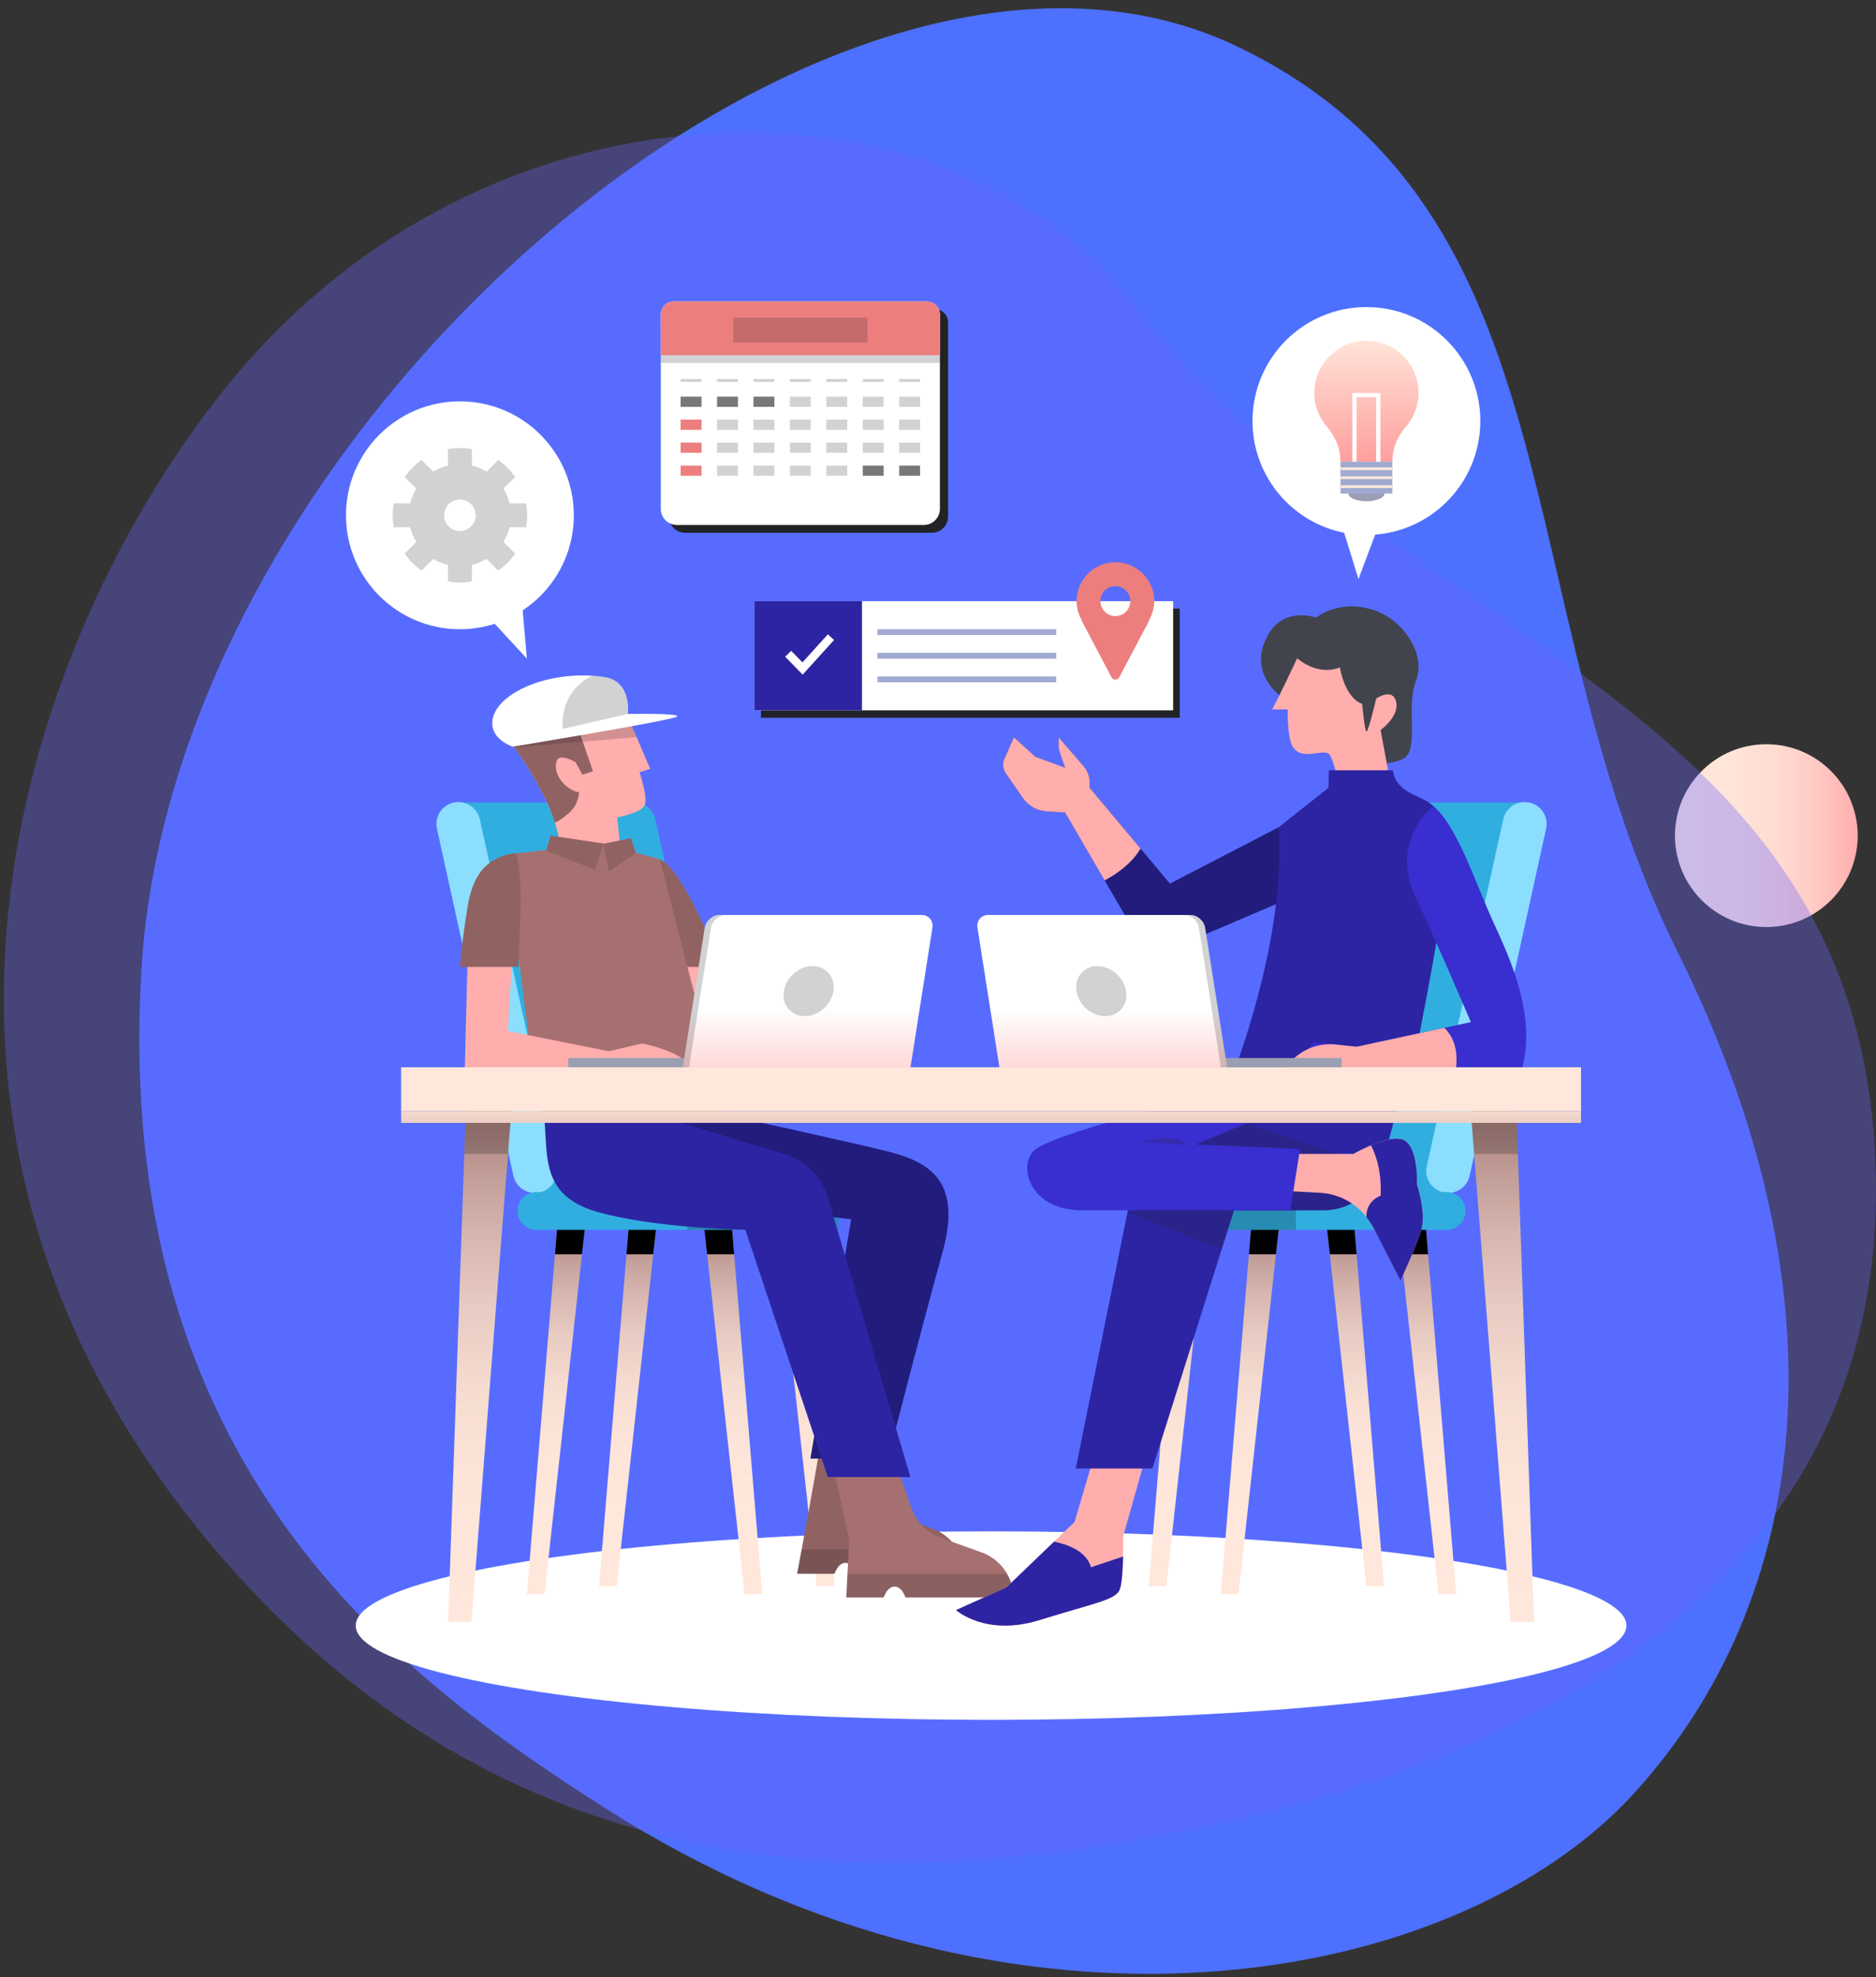 <?xml version="1.0" encoding="utf-8"?>
<!-- Generator: Adobe Illustrator 16.0.0, SVG Export Plug-In . SVG Version: 6.00 Build 0)  -->
<!DOCTYPE svg PUBLIC "-//W3C//DTD SVG 1.1//EN" "http://www.w3.org/Graphics/SVG/1.1/DTD/svg11.dtd">
<svg version="1.1" xmlns="http://www.w3.org/2000/svg" xmlns:xlink="http://www.w3.org/1999/xlink" x="0px" y="0px" width="223.5px"
	 height="235.5px" viewBox="0 0 223.5 235.5" enable-background="new 0 0 223.5 235.5" xml:space="preserve">
<rect x="0" y="0" width="223.5" height="235.5" fill="#333333" stroke="none"/>
<g id="BACKGROUND">
	<g>
		<path display="none" opacity="0.21" fill="#4D70FF" d="M259.957,267.745c28.367-27.174,61.679-39.502,76.925-24.256
			c15.247,15.246-18.448,84.402-72.073,86.627C213.341,332.252,244.969,282.103,259.957,267.745z"/>
		<path display="none" opacity="0.29" fill="#4D70FF" d="M258.386,346.145c80.611-41.282,162.338-46.509,185.943-2.759
			c23.604,43.75-96.51,174.249-216.433,143.735C112.799,457.836,215.793,367.957,258.386,346.145z"/>
		<path display="none" opacity="0.29" fill="#6A64FF" d="M275.865,258.144c24.749-30.504,56.259-46.898,73.291-33.677
			s-7.758,86.046-60.686,94.954C237.673,327.97,262.788,274.262,275.865,258.144z"/>
		
			<linearGradient id="SVGID_1_" gradientUnits="userSpaceOnUse" x1="222" y1="-4.129" x2="393.409" y2="-4.129" gradientTransform="matrix(0.999 0.038 -0.038 0.999 -0.058 -11.207)">
			<stop  offset="0" style="stop-color:#FFE7DB"/>
			<stop  offset="0.326" style="stop-color:#FFE4D9"/>
			<stop  offset="0.557" style="stop-color:#FFDBD1"/>
			<stop  offset="0.759" style="stop-color:#FFCBC5"/>
			<stop  offset="0.943" style="stop-color:#FFB5B4"/>
			<stop  offset="1" style="stop-color:#FFADAD"/>
		</linearGradient>
		<path display="none" opacity="0.29" fill="url(#SVGID_1_)" d="M229.619-66.865c17.179-27.92,80.066-10.198,96.954,3.693
			c38.271,31.479,98.403,119.479,41.774,136.554c-32.902,9.921-53.646-34.802-76.215-59.309
			C264.436-16.003,204.352-25.797,229.619-66.865z"/>
		
			<linearGradient id="SVGID_2_" gradientUnits="userSpaceOnUse" x1="214.351" y1="-69.356" x2="484.117" y2="-69.356" gradientTransform="matrix(-0.808 0.589 -0.589 -0.808 550.295 -400.677)">
			<stop  offset="0" style="stop-color:#FFE7DB"/>
			<stop  offset="0.326" style="stop-color:#FFE4D9"/>
			<stop  offset="0.557" style="stop-color:#FFDBD1"/>
			<stop  offset="0.759" style="stop-color:#FFCBC5"/>
			<stop  offset="0.943" style="stop-color:#FFB5B4"/>
			<stop  offset="1" style="stop-color:#FFADAD"/>
		</linearGradient>
		<path display="none" opacity="0.29" fill="url(#SVGID_2_)" d="M466.81-136.782c5.967,51.249-89.037,90.609-123.445,89.891
			c-77.976-1.627-238.039-51.823-184.674-128.101c31.005-44.317,100.219-9.244,151.992-0.937
			C374.221-165.734,458.034-212.164,466.81-136.782z"/>
	</g>
</g>
<g id="OBJECTS">
	<g>
		<defs>
			<path id="SVGID_3_" d="M-214.181,251.492c0,3.318,2.689,6.008,6.007,6.008h441c3.317,0,6.007-2.689,6.007-6.008V-31.826
				c0-3.317-2.689-6.007-6.007-6.007h-441c-3.318,0-6.007,2.69-6.007,6.007"/>
		</defs>
		<clipPath id="SVGID_4_">
			<use xlink:href="#SVGID_3_"  overflow="visible"/>
		</clipPath>
		<linearGradient id="SVGID_5_" gradientUnits="userSpaceOnUse" x1="199.548" y1="99.533" x2="221.322" y2="99.533">
			<stop  offset="0" style="stop-color:#FFE7DB"/>
			<stop  offset="0.326" style="stop-color:#FFE4D9"/>
			<stop  offset="0.557" style="stop-color:#FFDBD1"/>
			<stop  offset="0.759" style="stop-color:#FFCBC5"/>
			<stop  offset="0.943" style="stop-color:#FFB5B4"/>
			<stop  offset="1" style="stop-color:#FFADAD"/>
		</linearGradient>
		<circle clip-path="url(#SVGID_4_)" fill="url(#SVGID_5_)" cx="210.435" cy="99.533" r="10.887"/>
		<path clip-path="url(#SVGID_4_)" fill="none" stroke="#9FA9D1" stroke-miterlimit="10" d="M-98.5,93.263"/>
		<path clip-path="url(#SVGID_4_)" fill="#4D70FF" d="M147.428,5.548c40.931,19.619,31.954,66.706,52.438,107.844
			s15.932,77.018-5.202,100.216c-21.134,23.197-73.642,32.899-122.412,1.855c-24.695-15.72-58.773-40.681-55.425-99.663
			C20.556,50.09,99.627-17.364,147.428,5.548z"/>
		<path opacity="0.34" clip-path="url(#SVGID_4_)" fill="#6A64FF" d="M25.626,184.576c28.839,33.875,65.241,42.176,108.576,34.812
			c43.334-7.364,92.445-28.511,89.14-82.779c-3.306-54.268-56.965-59.782-88.828-101.037C115.271,10.655,66.51,6.774,33.837,38.512
			C9.908,61.756-23.2,127.223,25.626,184.576z"/>
		<ellipse clip-path="url(#SVGID_4_)" fill="#FFFFFF" cx="118.073" cy="193.625" rx="75.695" ry="11.225"/>
		<path clip-path="url(#SVGID_4_)" fill="#31AEE0" d="M182.204,95.594h-20.903c-1.41-0.311-2.807,0.581-3.117,1.991l-9.11,41.328
			c-0.311,1.41,0.58,2.806,1.991,3.117c0.376,0.083,0.749,0.074,1.103,0h19.8L182.204,95.594z"/>
		<path clip-path="url(#SVGID_4_)" fill="#8CDEFF" d="M171.972,142.03L171.972,142.03c1.41,0.311,2.806-0.581,3.117-1.991
			l9.11-41.327c0.311-1.411-0.58-2.807-1.991-3.118l0,0c-1.41-0.311-2.807,0.581-3.117,1.991l-9.11,41.328
			C169.669,140.323,170.561,141.719,171.972,142.03z"/>
		<linearGradient id="SVGID_6_" gradientUnits="userSpaceOnUse" x1="169.918" y1="180.17" x2="169.918" y2="142.231">
			<stop  offset="0" style="stop-color:#FFE7DB"/>
			<stop  offset="0.239" style="stop-color:#FDE4D8"/>
			<stop  offset="0.409" style="stop-color:#F5DBD0"/>
			<stop  offset="0.557" style="stop-color:#E8CBC2"/>
			<stop  offset="0.693" style="stop-color:#D6B5AE"/>
			<stop  offset="0.821" style="stop-color:#BE9994"/>
			<stop  offset="0.941" style="stop-color:#A27674"/>
			<stop  offset="1" style="stop-color:#916262"/>
		</linearGradient>
		<polygon clip-path="url(#SVGID_4_)" fill="url(#SVGID_6_)" points="173.484,189.86 171.38,189.86 166.353,144.238 
			169.711,144.238 		"/>
		<linearGradient id="SVGID_7_" gradientUnits="userSpaceOnUse" x1="149.012" y1="180.17" x2="149.012" y2="142.231">
			<stop  offset="0" style="stop-color:#FFE7DB"/>
			<stop  offset="0.239" style="stop-color:#FDE4D8"/>
			<stop  offset="0.409" style="stop-color:#F5DBD0"/>
			<stop  offset="0.557" style="stop-color:#E8CBC2"/>
			<stop  offset="0.693" style="stop-color:#D6B5AE"/>
			<stop  offset="0.821" style="stop-color:#BE9994"/>
			<stop  offset="0.941" style="stop-color:#A27674"/>
			<stop  offset="1" style="stop-color:#916262"/>
		</linearGradient>
		<polygon clip-path="url(#SVGID_4_)" fill="url(#SVGID_7_)" points="145.445,189.86 147.55,189.86 152.577,144.238 
			149.219,144.238 		"/>
		<linearGradient id="SVGID_8_" gradientUnits="userSpaceOnUse" x1="161.325" y1="180.169" x2="161.325" y2="142.231">
			<stop  offset="0" style="stop-color:#FFE7DB"/>
			<stop  offset="0.239" style="stop-color:#FDE4D8"/>
			<stop  offset="0.409" style="stop-color:#F5DBD0"/>
			<stop  offset="0.557" style="stop-color:#E8CBC2"/>
			<stop  offset="0.693" style="stop-color:#D6B5AE"/>
			<stop  offset="0.821" style="stop-color:#BE9994"/>
			<stop  offset="0.941" style="stop-color:#A27674"/>
			<stop  offset="1" style="stop-color:#916262"/>
		</linearGradient>
		<polygon clip-path="url(#SVGID_4_)" fill="url(#SVGID_8_)" points="164.891,188.935 162.787,188.935 157.76,143.313 
			161.118,143.313 		"/>
		<linearGradient id="SVGID_9_" gradientUnits="userSpaceOnUse" x1="140.418" y1="180.169" x2="140.418" y2="142.231">
			<stop  offset="0" style="stop-color:#FFE7DB"/>
			<stop  offset="0.239" style="stop-color:#FDE4D8"/>
			<stop  offset="0.409" style="stop-color:#F5DBD0"/>
			<stop  offset="0.557" style="stop-color:#E8CBC2"/>
			<stop  offset="0.693" style="stop-color:#D6B5AE"/>
			<stop  offset="0.821" style="stop-color:#BE9994"/>
			<stop  offset="0.941" style="stop-color:#A27674"/>
			<stop  offset="1" style="stop-color:#916262"/>
		</linearGradient>
		<polygon clip-path="url(#SVGID_4_)" fill="url(#SVGID_9_)" points="136.853,188.935 138.957,188.935 143.984,143.313 
			140.626,143.313 		"/>
		<polygon clip-path="url(#SVGID_4_)" points="140.122,149.402 143.313,149.402 143.984,143.313 140.626,143.313 		"/>
		<polygon clip-path="url(#SVGID_4_)" points="148.792,149.402 152.008,149.402 152.577,144.238 149.219,144.238 		"/>
		<polygon clip-path="url(#SVGID_4_)" points="161.118,143.313 157.76,143.313 158.431,149.402 161.621,149.402 		"/>
		<polygon clip-path="url(#SVGID_4_)" points="169.711,144.238 166.353,144.238 166.922,149.402 170.138,149.402 		"/>
		<path clip-path="url(#SVGID_4_)" fill="#31AEE0" d="M172.344,146.486h-35.953v-4.496h35.953c1.241,0,2.247,1.007,2.247,2.248l0,0
			C174.591,145.479,173.585,146.486,172.344,146.486z"/>
		<rect x="136.391" y="141.99" opacity="0.2" clip-path="url(#SVGID_4_)" width="17.998" height="4.496"/>
		<path clip-path="url(#SVGID_4_)" fill="#31AEE0" d="M54.052,95.594h20.902c1.411-0.311,2.807,0.581,3.117,1.991l9.11,41.328
			c0.312,1.41-0.58,2.806-1.991,3.117c-0.376,0.083-0.749,0.074-1.103,0h-19.8L54.052,95.594z"/>
		<path clip-path="url(#SVGID_4_)" fill="#8CDEFF" d="M64.283,142.03L64.283,142.03c-1.41,0.311-2.806-0.581-3.117-1.991
			l-9.11-41.327c-0.311-1.411,0.581-2.807,1.991-3.118l0,0c1.411-0.311,2.807,0.581,3.117,1.991l9.111,41.328
			C66.586,140.323,65.694,141.719,64.283,142.03z"/>
		
			<linearGradient id="SVGID_10_" gradientUnits="userSpaceOnUse" x1="1772.663" y1="180.171" x2="1772.663" y2="142.232" gradientTransform="matrix(-1 0 0 1 1839 0)">
			<stop  offset="0" style="stop-color:#FFE7DB"/>
			<stop  offset="0.239" style="stop-color:#FDE4D8"/>
			<stop  offset="0.409" style="stop-color:#F5DBD0"/>
			<stop  offset="0.557" style="stop-color:#E8CBC2"/>
			<stop  offset="0.693" style="stop-color:#D6B5AE"/>
			<stop  offset="0.821" style="stop-color:#BE9994"/>
			<stop  offset="0.941" style="stop-color:#A27674"/>
			<stop  offset="1" style="stop-color:#916262"/>
		</linearGradient>
		<polygon clip-path="url(#SVGID_4_)" fill="url(#SVGID_10_)" points="62.771,189.86 64.875,189.86 69.902,144.238 66.544,144.238 
					"/>
		
			<linearGradient id="SVGID_11_" gradientUnits="userSpaceOnUse" x1="1751.755" y1="180.171" x2="1751.755" y2="142.232" gradientTransform="matrix(-1 0 0 1 1839 0)">
			<stop  offset="0" style="stop-color:#FFE7DB"/>
			<stop  offset="0.239" style="stop-color:#FDE4D8"/>
			<stop  offset="0.409" style="stop-color:#F5DBD0"/>
			<stop  offset="0.557" style="stop-color:#E8CBC2"/>
			<stop  offset="0.693" style="stop-color:#D6B5AE"/>
			<stop  offset="0.821" style="stop-color:#BE9994"/>
			<stop  offset="0.941" style="stop-color:#A27674"/>
			<stop  offset="1" style="stop-color:#916262"/>
		</linearGradient>
		<polygon clip-path="url(#SVGID_4_)" fill="url(#SVGID_11_)" points="90.81,189.86 88.706,189.86 83.679,144.238 87.036,144.238 		
			"/>
		
			<linearGradient id="SVGID_12_" gradientUnits="userSpaceOnUse" x1="1764.069" y1="180.17" x2="1764.069" y2="142.232" gradientTransform="matrix(-1 0 0 1 1839 0)">
			<stop  offset="0" style="stop-color:#FFE7DB"/>
			<stop  offset="0.239" style="stop-color:#FDE4D8"/>
			<stop  offset="0.409" style="stop-color:#F5DBD0"/>
			<stop  offset="0.557" style="stop-color:#E8CBC2"/>
			<stop  offset="0.693" style="stop-color:#D6B5AE"/>
			<stop  offset="0.821" style="stop-color:#BE9994"/>
			<stop  offset="0.941" style="stop-color:#A27674"/>
			<stop  offset="1" style="stop-color:#916262"/>
		</linearGradient>
		<polygon clip-path="url(#SVGID_4_)" fill="url(#SVGID_12_)" points="71.364,188.935 73.468,188.935 78.495,143.313 
			75.138,143.313 		"/>
		
			<linearGradient id="SVGID_13_" gradientUnits="userSpaceOnUse" x1="1743.163" y1="180.17" x2="1743.163" y2="142.232" gradientTransform="matrix(-1 0 0 1 1839 0)">
			<stop  offset="0" style="stop-color:#FFE7DB"/>
			<stop  offset="0.239" style="stop-color:#FDE4D8"/>
			<stop  offset="0.409" style="stop-color:#F5DBD0"/>
			<stop  offset="0.557" style="stop-color:#E8CBC2"/>
			<stop  offset="0.693" style="stop-color:#D6B5AE"/>
			<stop  offset="0.821" style="stop-color:#BE9994"/>
			<stop  offset="0.941" style="stop-color:#A27674"/>
			<stop  offset="1" style="stop-color:#916262"/>
		</linearGradient>
		<polygon clip-path="url(#SVGID_4_)" fill="url(#SVGID_13_)" points="99.402,188.935 97.299,188.935 92.271,143.313 
			95.629,143.313 		"/>
		<polygon clip-path="url(#SVGID_4_)" points="96.133,149.402 92.942,149.402 92.271,143.313 95.629,143.313 		"/>
		<polygon clip-path="url(#SVGID_4_)" points="87.464,149.402 84.247,149.402 83.679,144.238 87.036,144.238 		"/>
		<polygon clip-path="url(#SVGID_4_)" points="75.138,143.313 78.495,143.313 77.824,149.402 74.634,149.402 		"/>
		<polygon clip-path="url(#SVGID_4_)" points="66.544,144.238 69.902,144.238 69.333,149.402 66.117,149.402 		"/>
		<path clip-path="url(#SVGID_4_)" fill="#31AEE0" d="M63.912,146.486h35.952v-4.496H63.912c-1.242,0-2.248,1.007-2.248,2.248l0,0
			C61.664,145.479,62.67,146.486,63.912,146.486z"/>
		<rect x="81.867" y="141.99" opacity="0.2" clip-path="url(#SVGID_4_)" width="17.997" height="4.496"/>
		<path clip-path="url(#SVGID_4_)" fill="#916262" d="M99.425,187.446c0.27-0.778,0.749-1.301,1.3-1.301s1.03,0.522,1.301,1.301
			h13.187l-0.658-1.876c-0.571-1.63-1.849-2.915-3.475-3.496l-5.215-1.863c-1.267-0.453-1.996-1.779-1.7-3.092l1.23-5.461h-7.576
			l-1.562,8.849l-1.286,6.939H99.425z"/>
		<path opacity="0.2" clip-path="url(#SVGID_4_)" fill="#212226" d="M94.971,187.446h4.454c0.27-0.778,0.749-1.301,1.3-1.301
			s1.03,0.522,1.301,1.301h13.187l-0.658-1.876c-0.126-0.359-0.292-0.698-0.482-1.021H95.508L94.971,187.446z"/>
		<path clip-path="url(#SVGID_4_)" fill="#221C7D" d="M85.905,132.673c0,0,14.343,3.123,19.547,4.395
			c5.205,1.272,9.254,3.471,6.824,12.146c-2.429,8.675-6.477,24.521-6.477,24.521h-9.254l4.858-28.504l-27.065-3.188l-4.986-11.064
			L85.905,132.673z"/>
		<path clip-path="url(#SVGID_4_)" fill="#A67070" d="M105.28,190.273c0.27-0.778,0.749-1.302,1.3-1.302s1.03,0.523,1.301,1.302
			h13.187l-0.658-1.877c-0.571-1.629-1.849-2.914-3.475-3.495l-4.891-1.748c-1.608-0.574-2.871-1.846-3.436-3.457l-1.826-5.211
			h-7.575l1.966,8.848l-0.347,6.94H105.28z"/>
		<path clip-path="url(#SVGID_4_)" fill="#2D24A3" d="M64.777,132.673c0.617,4.472-0.694,9.615,6.246,11.632
			c6.939,2.017,17.774,2.17,17.774,2.17l9.83,29.456h9.832l-9.828-33.275c-0.77-2.604-2.853-4.611-5.483-5.283l-16.664-5.064
			L64.777,132.673z"/>
		<path clip-path="url(#SVGID_4_)" fill="#FFADAD" d="M83.909,113.877l3.854,9.217l12.101,1.465c0,0,6.001-1.194,7.96,2.564H83.909
			l-4.43-12.357L83.909,113.877z"/>
		<path clip-path="url(#SVGID_4_)" fill="#916262" d="M78.608,102.361c2.901,1.164,7.297,12.808,7.297,12.808h-7.297V102.361z"/>
		<path clip-path="url(#SVGID_4_)" fill="#FFADAD" d="M75.033,85.908l2.429,5.667l-1.272,0.405c0,0,0.983,2.892,0.636,3.875
			c-0.347,0.983-3.296,1.503-3.296,1.503l0.636,6.246h-7.171c0,0,0.149-4.174-2.106-8.627c-2.255-4.453-4.371-6.93-4.371-6.93
			L75.033,85.908z"/>
		<path clip-path="url(#SVGID_4_)" fill="#916262" d="M66.337,90.595c0.33-0.929,2.229,0.185,2.229,0.185l0.825,1.492l1.256-0.405
			L68.9,86.812l-8.384,1.235c0,0,2.116,2.477,4.371,6.93c0.524,1.034,0.913,2.049,1.21,3.004c0,0,0.528-0.112,1.768-1.228
			c1.124-1.012,1.124-2.4,1.124-2.4C67.771,94.296,65.696,92.396,66.337,90.595z"/>
		<polygon clip-path="url(#SVGID_4_)" fill="#A67070" points="71.897,100.466 60.228,101.79 64.158,132.673 86.398,132.673 
			78.608,102.361 		"/>
		<path clip-path="url(#SVGID_4_)" fill="#FFADAD" d="M61.037,113.877l-0.521,8.931l12.029,2.404l3.938-0.925
			c0,0,5.14,0.944,5.95,3.104H55.37l0.347-13.514H61.037z"/>
		<path opacity="0.2" clip-path="url(#SVGID_4_)" fill="#212226" d="M75.033,85.908l-14.517,2.14c0,0,0.288,0.338,0.763,0.983l0,0
			l14.562-1.238L75.033,85.908z"/>
		<path clip-path="url(#SVGID_4_)" fill="#FFFFFF" d="M61.072,88.939c0,0,19.513-3.205,19.628-3.61
			c0.116-0.405-5.898-0.289-5.898-0.289s0.523-3.863-2.776-4.396c-3.715-0.599-8.845,0.157-11.798,2.643
			C58.132,85.053,57.833,87.667,61.072,88.939z"/>
		<polygon clip-path="url(#SVGID_4_)" fill="#916262" points="65.582,99.533 71.897,100.466 70.882,103.604 65.078,101.327 		"/>
		<polygon clip-path="url(#SVGID_4_)" fill="#916262" points="75.164,99.832 71.897,100.5 72.533,103.768 75.756,101.615 		"/>
		<path clip-path="url(#SVGID_4_)" fill="#916262" d="M61.492,101.615c-3.115,0.349-5.061,2.148-5.738,6.132
			c-0.731,4.299-0.962,7.422-0.962,7.422h6.972c0,0,0.257-5.976,0.257-8.405C62.021,103.352,61.492,101.615,61.492,101.615z"/>
		<path opacity="0.2" clip-path="url(#SVGID_4_)" fill="#212226" d="M74.802,85.041c0,0,0.523-3.863-2.776-4.396
			c-0.475-0.077-0.973-0.129-1.486-0.161c-4.169,2.17-3.474,6.328-3.474,6.328L74.802,85.041z"/>
		<path opacity="0.2" clip-path="url(#SVGID_4_)" fill="#212226" d="M100.826,190.273h4.454c0.27-0.778,0.749-1.302,1.3-1.302
			s1.03,0.523,1.301,1.302h13.187l-0.658-1.877c-0.117-0.333-0.271-0.648-0.444-0.95h-18.998L100.826,190.273z"/>
		<path clip-path="url(#SVGID_4_)" fill="#FFADAD" d="M130.396,173.222l-2.38,8.061l-8.113,7.789l-6.005,2.704
			c0,0,3.517,3.191,9.953,1.19c6.438-2.001,8.979-2.38,9.521-3.57c0.541-1.189,0.433-6.383,0.433-6.383l2.597-9.195L130.396,173.222
			z"/>
		<path clip-path="url(#SVGID_4_)" fill="#2D24A3" d="M123.851,192.966c6.438-2.001,8.979-2.38,9.521-3.57
			c0.293-0.646,0.396-2.466,0.428-3.999l-3.826,1.275c-0.551-1.951-2.849-2.734-4.398-3.047l-5.672,5.446l-6.005,2.704
			C113.897,191.775,117.414,194.967,123.851,192.966z"/>
		<path clip-path="url(#SVGID_4_)" fill="#2D24A3" d="M166.908,130.35l-2.24,8.434c-0.842,3.171-3.712,5.378-6.993,5.378h-10.661
			l-9.716,30.751h-9.138l7.726-38.284l19.688-7.287L166.908,130.35z"/>
		<path opacity="0.2" clip-path="url(#SVGID_4_)" fill="#212226" d="M146.143,133.054l-1.808,0.446l-8.449,3.128l-1.563,7.743
			l11.212,4.471l1.479-4.681h10.662c3.146,0,5.895-2.041,6.859-5.005L146.143,133.054z"/>
		<path clip-path="url(#SVGID_4_)" fill="#FFADAD" d="M154.185,137.438h7.056c0,0,4.549-2.603,6.149-1.562s1.427,5.205,1.427,5.205
			s1.099,3.412,0.521,5.378c-0.578,1.967-2.487,6.072-2.487,6.072l-3.266-6.354c-1.236-2.403-3.658-3.968-6.357-4.104l-4.719-0.241
			L154.185,137.438z"/>
		<path clip-path="url(#SVGID_4_)" fill="#2D24A3" d="M167.39,135.876c-0.878-0.571-2.64-0.046-4.054,0.545
			c1.441,2.779,1.143,5.99,1.143,5.99c-1.889,0.81-1.68,2.545-1.68,2.545l-0.01,0.013c0.296,0.377,0.57,0.773,0.795,1.209
			l3.266,6.354c0,0,1.909-4.105,2.487-6.072c0.578-1.966-0.521-5.378-0.521-5.378S168.99,136.917,167.39,135.876z"/>
		<path clip-path="url(#SVGID_4_)" fill="#392ECF" d="M154.879,136.859l-1.156,7.302c0,0-18.353,0-24.83,0
			c-6.477,0-7.736-5.687-5.475-7.302c3.238-2.313,22.711-6.861,22.711-6.861l8.75,1.154l-12.415,5.167L154.879,136.859z"/>
		<path clip-path="url(#SVGID_4_)" fill="#221C7D" d="M152.334,98.536l-12.954,6.708l-9.562-11.412v-0.631
			c0-0.712-0.257-1.4-0.723-1.938l-2.979-3.445v0.995c0,0.26,0.043,0.518,0.128,0.764l0.643,1.865l-3.547-1.311l-2.544-2.313
			l-1.146,2.578c-0.246,0.554-0.186,1.196,0.158,1.694l2.039,2.949c0.65,0.942,1.697,1.533,2.841,1.604l2.199,0.138l10.102,17.33
			l19.509-8.328L152.334,98.536z"/>
		<path clip-path="url(#SVGID_4_)" fill="#FFADAD" d="M129.818,93.832v-0.631c0-0.712-0.256-1.4-0.722-1.938l-2.979-3.445v0.995
			c0,0.26,0.043,0.518,0.128,0.764l0.643,1.865l-3.547-1.311l-2.544-2.313l-1.146,2.578c-0.246,0.554-0.186,1.196,0.158,1.694
			l2.039,2.949c0.65,0.942,1.697,1.533,2.841,1.604l2.199,0.138l4.714,8.087c2.435-1.306,3.67-2.749,4.284-3.794L129.818,93.832z"/>
		<path clip-path="url(#SVGID_4_)" fill="#42444D" d="M153.433,83.538c0,0-5.107-2.846-2.429-7.807
			c1.947-3.606,5.794-2.16,5.794-2.16s2.816-2.371,7.113-0.82c3.313,1.195,5.994,5.199,4.801,8.281
			c-1.322,3.412,0.561,8.517-1.719,9.435c-2.969,1.195-4.091-0.182-7.304-1.627C156.478,87.392,153.433,83.538,153.433,83.538z"/>
		<path clip-path="url(#SVGID_4_)" fill="#FFADAD" d="M154.54,78.407c0,0-2.283,4.861-2.977,6.095h1.851
			c0,0-0.059,2.958,0.462,4.164c0.976,2.255,3.914,0.309,4.53,1.234c0.617,0.925,1.176,3.933,1.176,3.933h6.169l-1.272-6.882
			c0,0,2.256-1.619,1.851-3.354c-0.404-1.735-2.371-0.405-2.371-0.405s-0.925,3.932-1.156,3.932s-0.521-3.296-0.521-3.296
			s-1.908-0.405-2.66-4.337C159.621,79.489,157.278,80.663,154.54,78.407z"/>
		<path clip-path="url(#SVGID_4_)" fill="#2D24A3" d="M158.311,91.75h7.634c0,0-0.039,1.773,2.506,2.93s3.547,1.696,4.01,6.246
			s-5.167,31.229-5.167,31.229h-19.306c-1.3,0-2.188-1.306-1.717-2.517c2.147-5.519,6.841-19.146,6.063-31.103l5.938-4.704
			L158.311,91.75z"/>
		<path clip-path="url(#SVGID_4_)" fill="#392ECF" d="M170.753,96.002c2.863,2.379,5.022,9.165,7.104,13.714
			s5.552,11.875,3.161,18.583h-28.067l3.547-4.164l5.121,0.54l13.616-2.931c0,0-4.352-10.19-6.554-14.805
			C165.442,100.155,170.753,96.002,170.753,96.002z"/>
		<path clip-path="url(#SVGID_4_)" fill="#FFADAD" d="M172.066,122.428l-10.447,2.248l-2.502-0.264
			c-1.676-0.177-3.353,0.324-4.656,1.393l-3.048,2.495h21.862C174,125.092,173.033,123.344,172.066,122.428z"/>
		<path opacity="0.2" clip-path="url(#SVGID_4_)" fill="#212226" d="M141.665,136.396l-5.629-0.386
			C136.036,136.01,139.583,134.776,141.665,136.396z"/>
		
			<linearGradient id="SVGID_14_" gradientUnits="userSpaceOnUse" x1="54.454" y1="191.503" x2="54.454" y2="127.266" gradientTransform="matrix(1 0 -0.057 1.003 11.231 -0.463)">
			<stop  offset="0" style="stop-color:#FFE7DB"/>
			<stop  offset="0.239" style="stop-color:#FDE4D8"/>
			<stop  offset="0.409" style="stop-color:#F5DBD0"/>
			<stop  offset="0.557" style="stop-color:#E8CBC2"/>
			<stop  offset="0.693" style="stop-color:#D6B5AE"/>
			<stop  offset="0.821" style="stop-color:#BE9994"/>
			<stop  offset="0.941" style="stop-color:#A27674"/>
			<stop  offset="1" style="stop-color:#916262"/>
		</linearGradient>
		<polygon clip-path="url(#SVGID_4_)" fill="url(#SVGID_14_)" points="56.163,193.199 53.388,193.199 55.585,129.552 
			61.137,129.552 		"/>
		<polygon opacity="0.2" clip-path="url(#SVGID_4_)" points="55.313,137.448 60.52,137.448 61.137,129.552 55.585,129.552 		"/>
		
			<linearGradient id="SVGID_15_" gradientUnits="userSpaceOnUse" x1="968.518" y1="191.503" x2="968.518" y2="127.266" gradientTransform="matrix(-1 0 0.057 1.003 1138.978 -0.463)">
			<stop  offset="0" style="stop-color:#FFE7DB"/>
			<stop  offset="0.239" style="stop-color:#FDE4D8"/>
			<stop  offset="0.409" style="stop-color:#F5DBD0"/>
			<stop  offset="0.557" style="stop-color:#E8CBC2"/>
			<stop  offset="0.693" style="stop-color:#D6B5AE"/>
			<stop  offset="0.821" style="stop-color:#BE9994"/>
			<stop  offset="0.941" style="stop-color:#A27674"/>
			<stop  offset="1" style="stop-color:#916262"/>
		</linearGradient>
		<polygon clip-path="url(#SVGID_4_)" fill="url(#SVGID_15_)" points="179.981,193.199 182.758,193.199 180.561,129.552 
			175.008,129.552 		"/>
		<polygon opacity="0.2" clip-path="url(#SVGID_4_)" points="180.833,137.448 175.625,137.448 175.008,129.552 180.561,129.552 		
			"/>
		<rect x="47.787" y="127.123" clip-path="url(#SVGID_4_)" fill="#FFE7DB" width="140.571" height="5.236"/>
		<linearGradient id="SVGID_16_" gradientUnits="userSpaceOnUse" x1="118.073" y1="125.922" x2="118.073" y2="140.891">
			<stop  offset="0" style="stop-color:#FFE7DB"/>
			<stop  offset="0.239" style="stop-color:#FDE4D8"/>
			<stop  offset="0.409" style="stop-color:#F5DBD0"/>
			<stop  offset="0.557" style="stop-color:#E8CBC2"/>
			<stop  offset="0.693" style="stop-color:#D6B5AE"/>
			<stop  offset="0.821" style="stop-color:#BE9994"/>
			<stop  offset="0.941" style="stop-color:#A27674"/>
			<stop  offset="1" style="stop-color:#916262"/>
		</linearGradient>
		<rect x="47.787" y="132.359" clip-path="url(#SVGID_4_)" fill="url(#SVGID_16_)" width="140.571" height="1.388"/>
		<rect x="119.712" y="126.024" clip-path="url(#SVGID_4_)" fill="#9A9FB3" width="40.122" height="1.099"/>
		
			<linearGradient id="SVGID_17_" gradientUnits="userSpaceOnUse" x1="137.027" y1="120.103" x2="137.027" y2="134.948" gradientTransform="matrix(1 0 0.159 1.009 -24.567 -1.11)">
			<stop  offset="0" style="stop-color:#FFFFFF"/>
			<stop  offset="1" style="stop-color:#FFADAD"/>
		</linearGradient>
		<path clip-path="url(#SVGID_4_)" fill="url(#SVGID_17_)" d="M146.187,127.123h-27.12l-2.611-16.602
			c-0.134-0.85,0.441-1.539,1.284-1.539h24.068c0.843,0,1.634,0.689,1.768,1.539L146.187,127.123z"/>
		<path opacity="0.2" clip-path="url(#SVGID_4_)" fill="#212226" d="M141.808,108.983h-0.738c0.843,0,1.635,0.689,1.769,1.539
			l2.61,16.602h0.738l-2.611-16.602C143.441,109.672,142.65,108.983,141.808,108.983z"/>
		<path opacity="0.2" clip-path="url(#SVGID_4_)" fill="#212226" d="M134.152,118.053c0.259,1.645-0.854,2.979-2.484,2.979
			s-3.162-1.334-3.421-2.979s0.854-2.979,2.484-2.979S133.894,116.408,134.152,118.053z"/>
		<rect x="67.703" y="126.024" clip-path="url(#SVGID_4_)" fill="#9A9FB3" width="40.121" height="1.099"/>
		
			<linearGradient id="SVGID_18_" gradientUnits="userSpaceOnUse" x1="1707.937" y1="120.103" x2="1707.937" y2="134.948" gradientTransform="matrix(-1 0 -0.159 1.009 1823.012 -1.11)">
			<stop  offset="0" style="stop-color:#FFFFFF"/>
			<stop  offset="1" style="stop-color:#FFADAD"/>
		</linearGradient>
		<path clip-path="url(#SVGID_4_)" fill="url(#SVGID_18_)" d="M81.351,127.123h27.12l2.611-16.602
			c0.133-0.85-0.441-1.539-1.284-1.539H85.729c-0.843,0-1.635,0.689-1.769,1.539L81.351,127.123z"/>
		<path opacity="0.2" clip-path="url(#SVGID_4_)" fill="#212226" d="M85.729,108.983h0.737c-0.843,0-1.634,0.689-1.768,1.539
			l-2.611,16.602h-0.737l2.61-16.602C84.095,109.672,84.887,108.983,85.729,108.983z"/>
		<path opacity="0.2" clip-path="url(#SVGID_4_)" fill="#212226" d="M93.385,118.053c-0.259,1.645,0.854,2.979,2.484,2.979
			c1.63,0,3.162-1.334,3.421-2.979s-0.854-2.979-2.484-2.979S93.643,116.408,93.385,118.053z"/>
		<rect x="90.661" y="72.487" clip-path="url(#SVGID_4_)" fill="#212226" width="49.894" height="13.009"/>
		<rect x="89.869" y="71.601" clip-path="url(#SVGID_4_)" fill="#FFFFFF" width="49.894" height="13.009"/>
		<rect x="89.869" y="71.601" clip-path="url(#SVGID_4_)" fill="#2D24A3" width="12.824" height="13.009"/>
		<path clip-path="url(#SVGID_4_)" fill="#ED7E7E" d="M137.51,71.599c0-2.829-2.539-5.065-5.463-4.553
			c-1.694,0.296-3.097,1.583-3.592,3.229c-0.403,1.343-0.158,2.583,0.425,3.604l-0.036,0.014l3.577,6.779
			c0.196,0.371,0.728,0.371,0.924,0l3.577-6.779l-0.036-0.014C137.271,73.203,137.51,72.432,137.51,71.599z M132.883,73.382
			c-0.985,0-1.783-0.799-1.783-1.784s0.798-1.784,1.783-1.784s1.783,0.799,1.783,1.784S133.868,73.382,132.883,73.382z"/>
		<rect x="104.544" y="74.946" clip-path="url(#SVGID_4_)" fill="#9FA9D1" width="21.282" height="0.694"/>
		<rect x="104.544" y="77.759" clip-path="url(#SVGID_4_)" fill="#9FA9D1" width="21.282" height="0.694"/>
		<rect x="104.544" y="80.571" clip-path="url(#SVGID_4_)" fill="#9FA9D1" width="21.282" height="0.694"/>
		<polyline clip-path="url(#SVGID_4_)" fill="none" stroke="#FFFFFF" stroke-miterlimit="10" points="93.901,77.87 95.612,79.625 
			98.998,75.893 		"/>
		<circle clip-path="url(#SVGID_4_)" fill="#FFFFFF" cx="54.792" cy="61.375" r="13.572"/>
		<polygon clip-path="url(#SVGID_4_)" fill="#FFFFFF" points="57.262,72.487 62.771,78.453 62.021,69.815 		"/>
		<circle clip-path="url(#SVGID_4_)" fill="#FFFFFF" cx="162.789" cy="50.146" r="13.571"/>
		<polygon clip-path="url(#SVGID_4_)" fill="#FFFFFF" points="164.695,61.369 161.846,68.973 159.28,60.691 		"/>
		<path opacity="0.2" clip-path="url(#SVGID_4_)" fill="#212226" d="M62.671,62.801c0.084-0.463,0.135-0.938,0.135-1.426
			c0-0.487-0.051-0.963-0.135-1.426h-1.96c-0.15-0.627-0.4-1.213-0.728-1.748l1.39-1.391c-0.547-0.787-1.229-1.47-2.017-2.017
			l-1.391,1.391c-0.535-0.328-1.12-0.577-1.748-0.728v-1.96c-0.464-0.083-0.938-0.134-1.426-0.134c-0.488,0-0.963,0.051-1.427,0.134
			v1.96c-0.627,0.151-1.213,0.4-1.748,0.728l-1.391-1.391c-0.787,0.547-1.47,1.23-2.017,2.017l1.39,1.391
			c-0.327,0.535-0.577,1.121-0.728,1.748h-1.96c-0.084,0.463-0.134,0.939-0.134,1.426c0,0.488,0.05,0.963,0.134,1.426h1.96
			c0.15,0.627,0.4,1.213,0.728,1.748l-1.39,1.391c0.547,0.787,1.229,1.47,2.017,2.017l1.391-1.391
			c0.535,0.328,1.121,0.577,1.748,0.729v1.96c0.464,0.083,0.938,0.134,1.427,0.134c0.487,0,0.962-0.051,1.426-0.134v-1.96
			c0.628-0.151,1.213-0.4,1.748-0.729l1.391,1.391c0.787-0.547,1.471-1.23,2.017-2.017l-1.39-1.391
			c0.328-0.535,0.577-1.121,0.728-1.748H62.671z M54.792,63.252c-1.037,0-1.877-0.84-1.877-1.877s0.84-1.877,1.877-1.877
			c1.036,0,1.877,0.84,1.877,1.877S55.828,63.252,54.792,63.252z"/>
		<ellipse clip-path="url(#SVGID_4_)" fill="#9A9FB3" cx="162.789" cy="58.79" rx="2.143" ry="0.916"/>
		<linearGradient id="SVGID_19_" gradientUnits="userSpaceOnUse" x1="162.789" y1="55.598" x2="162.789" y2="39.876">
			<stop  offset="0" style="stop-color:#FF9C9C"/>
			<stop  offset="1" style="stop-color:#FFE7DB"/>
		</linearGradient>
		<path clip-path="url(#SVGID_4_)" fill="url(#SVGID_19_)" d="M168.994,46.792c0-3.661-3.169-6.581-6.913-6.167
			c-2.868,0.317-5.187,2.671-5.467,5.543c-0.175,1.789,0.412,3.438,1.474,4.667c0.98,1.136,1.599,2.538,1.599,4.039v0.132h6.205
			v-0.134c0-1.488,0.598-2.889,1.576-4.01C168.418,49.774,168.994,48.352,168.994,46.792z"/>
		
			<rect x="161.37" y="47.058" clip-path="url(#SVGID_4_)" fill="none" stroke="#FFFFFF" stroke-width="0.5" stroke-miterlimit="10" width="2.837" height="8.614"/>
		<rect x="159.701" y="55.007" clip-path="url(#SVGID_4_)" fill="#9FA9D1" width="6.176" height="3.783"/>
		<rect x="159.701" y="55.672" clip-path="url(#SVGID_4_)" fill="#FFE7DB" width="6.176" height="0.325"/>
		<rect x="159.701" y="56.736" clip-path="url(#SVGID_4_)" fill="#FFE7DB" width="6.176" height="0.325"/>
		<rect x="159.701" y="57.8" clip-path="url(#SVGID_4_)" fill="#FFE7DB" width="6.176" height="0.325"/>
		<path clip-path="url(#SVGID_4_)" fill="#212226" d="M111.025,63.457H81.62c-1.063,0-1.925-0.861-1.925-1.924V38.381
			c0-0.854,0.691-1.545,1.545-1.545h30.164c0.854,0,1.546,0.692,1.546,1.545v23.151C112.95,62.595,112.088,63.457,111.025,63.457z"
			/>
		<path clip-path="url(#SVGID_4_)" fill="#FFFFFF" d="M110.054,62.531H80.648c-1.063,0-1.925-0.861-1.925-1.924V37.456
			c0-0.854,0.692-1.545,1.546-1.545h30.164c0.854,0,1.545,0.692,1.545,1.545v23.151C111.979,61.67,111.117,62.531,110.054,62.531z"
			/>
		<path opacity="0.2" clip-path="url(#SVGID_4_)" fill="#212226" d="M111.979,43.236H78.724v-4.855c0-0.854,0.692-1.545,1.546-1.545
			h30.164c0.854,0,1.545,0.692,1.545,1.545V43.236z"/>
		<path clip-path="url(#SVGID_4_)" fill="#ED7E7E" d="M111.979,42.311H78.724v-4.855c0-0.854,0.692-1.545,1.546-1.545h30.164
			c0.854,0,1.545,0.692,1.545,1.545V42.311z"/>
		<rect x="81.086" y="45.145" opacity="0.2" clip-path="url(#SVGID_4_)" fill="#212226" width="2.491" height="0.347"/>
		<rect x="85.426" y="45.145" opacity="0.2" clip-path="url(#SVGID_4_)" fill="#212226" width="2.491" height="0.347"/>
		<rect x="89.766" y="45.145" opacity="0.2" clip-path="url(#SVGID_4_)" fill="#212226" width="2.491" height="0.347"/>
		<rect x="94.105" y="45.145" opacity="0.2" clip-path="url(#SVGID_4_)" fill="#212226" width="2.491" height="0.347"/>
		<rect x="98.445" y="45.145" opacity="0.2" clip-path="url(#SVGID_4_)" fill="#212226" width="2.491" height="0.347"/>
		<rect x="102.786" y="45.145" opacity="0.2" clip-path="url(#SVGID_4_)" fill="#212226" width="2.49" height="0.347"/>
		<rect x="107.126" y="45.145" opacity="0.2" clip-path="url(#SVGID_4_)" fill="#212226" width="2.49" height="0.347"/>
		<rect x="81.086" y="47.246" opacity="0.53" clip-path="url(#SVGID_4_)" width="2.491" height="1.214"/>
		<rect x="85.426" y="47.246" opacity="0.53" clip-path="url(#SVGID_4_)" width="2.491" height="1.214"/>
		<rect x="89.766" y="47.246" opacity="0.53" clip-path="url(#SVGID_4_)" width="2.491" height="1.214"/>
		<rect x="94.105" y="47.246" opacity="0.2" clip-path="url(#SVGID_4_)" fill="#212226" width="2.491" height="1.214"/>
		<rect x="98.445" y="47.246" opacity="0.2" clip-path="url(#SVGID_4_)" fill="#212226" width="2.491" height="1.214"/>
		<rect x="102.786" y="47.246" opacity="0.2" clip-path="url(#SVGID_4_)" fill="#212226" width="2.49" height="1.214"/>
		<rect x="107.126" y="47.246" opacity="0.2" clip-path="url(#SVGID_4_)" fill="#212226" width="2.49" height="1.214"/>
		<rect x="81.086" y="49.982" clip-path="url(#SVGID_4_)" fill="#ED7E7E" width="2.491" height="1.215"/>
		<rect x="85.426" y="49.982" opacity="0.2" clip-path="url(#SVGID_4_)" fill="#212226" width="2.491" height="1.215"/>
		<rect x="89.766" y="49.982" opacity="0.2" clip-path="url(#SVGID_4_)" fill="#212226" width="2.491" height="1.215"/>
		<rect x="94.105" y="49.982" opacity="0.2" clip-path="url(#SVGID_4_)" fill="#212226" width="2.491" height="1.215"/>
		<rect x="98.445" y="49.982" opacity="0.2" clip-path="url(#SVGID_4_)" fill="#212226" width="2.491" height="1.215"/>
		<rect x="102.786" y="49.982" opacity="0.2" clip-path="url(#SVGID_4_)" fill="#212226" width="2.49" height="1.215"/>
		<rect x="107.126" y="49.982" opacity="0.2" clip-path="url(#SVGID_4_)" fill="#212226" width="2.49" height="1.215"/>
		<rect x="81.086" y="52.719" clip-path="url(#SVGID_4_)" fill="#ED7E7E" width="2.491" height="1.214"/>
		<rect x="85.426" y="52.719" opacity="0.2" clip-path="url(#SVGID_4_)" fill="#212226" width="2.491" height="1.214"/>
		<rect x="89.766" y="52.719" opacity="0.2" clip-path="url(#SVGID_4_)" fill="#212226" width="2.491" height="1.214"/>
		<rect x="94.105" y="52.719" opacity="0.2" clip-path="url(#SVGID_4_)" fill="#212226" width="2.491" height="1.214"/>
		<rect x="98.445" y="52.719" opacity="0.2" clip-path="url(#SVGID_4_)" fill="#212226" width="2.491" height="1.214"/>
		<rect x="102.786" y="52.719" opacity="0.2" clip-path="url(#SVGID_4_)" fill="#212226" width="2.49" height="1.214"/>
		<rect x="107.126" y="52.719" opacity="0.2" clip-path="url(#SVGID_4_)" fill="#212226" width="2.49" height="1.214"/>
		<rect x="81.086" y="55.455" clip-path="url(#SVGID_4_)" fill="#ED7E7E" width="2.491" height="1.215"/>
		<rect x="85.426" y="55.455" opacity="0.2" clip-path="url(#SVGID_4_)" fill="#212226" width="2.491" height="1.215"/>
		<rect x="89.766" y="55.455" opacity="0.2" clip-path="url(#SVGID_4_)" fill="#212226" width="2.491" height="1.215"/>
		<rect x="94.105" y="55.455" opacity="0.2" clip-path="url(#SVGID_4_)" fill="#212226" width="2.491" height="1.215"/>
		<rect x="98.445" y="55.455" opacity="0.2" clip-path="url(#SVGID_4_)" fill="#212226" width="2.491" height="1.215"/>
		<rect x="102.786" y="55.455" opacity="0.53" clip-path="url(#SVGID_4_)" width="2.49" height="1.215"/>
		<rect x="107.126" y="55.455" opacity="0.53" clip-path="url(#SVGID_4_)" width="2.49" height="1.215"/>
		<rect x="87.352" y="37.838" opacity="0.2" clip-path="url(#SVGID_4_)" fill="#212226" width="16" height="2.969"/>
		<path display="none" clip-path="url(#SVGID_4_)" fill="#4D70FF" d="M170.957,252.745c28.367-27.174,61.679-39.502,76.925-24.256
			c15.247,15.246-18.448,84.402-72.073,86.627C124.341,317.252,155.969,267.103,170.957,252.745z"/>
		<path display="none" opacity="0.34" clip-path="url(#SVGID_4_)" fill="#6A64FF" d="M186.865,243.144
			c24.749-30.504,56.259-46.898,73.291-33.677s-7.758,86.046-60.686,94.954C148.673,312.97,173.788,259.262,186.865,243.144z"/>
	</g>
</g>
<g id="DESIGNED_BY_FREEPIK">
	<g id="XMLID_1_">
		<g id="XMLID_319_">
			<g id="XMLID_338_">
				<path id="XMLID_30_" fill="#1D262D" d="M115.479,342.285"/>
			</g>
		</g>
	</g>
</g>
</svg>
